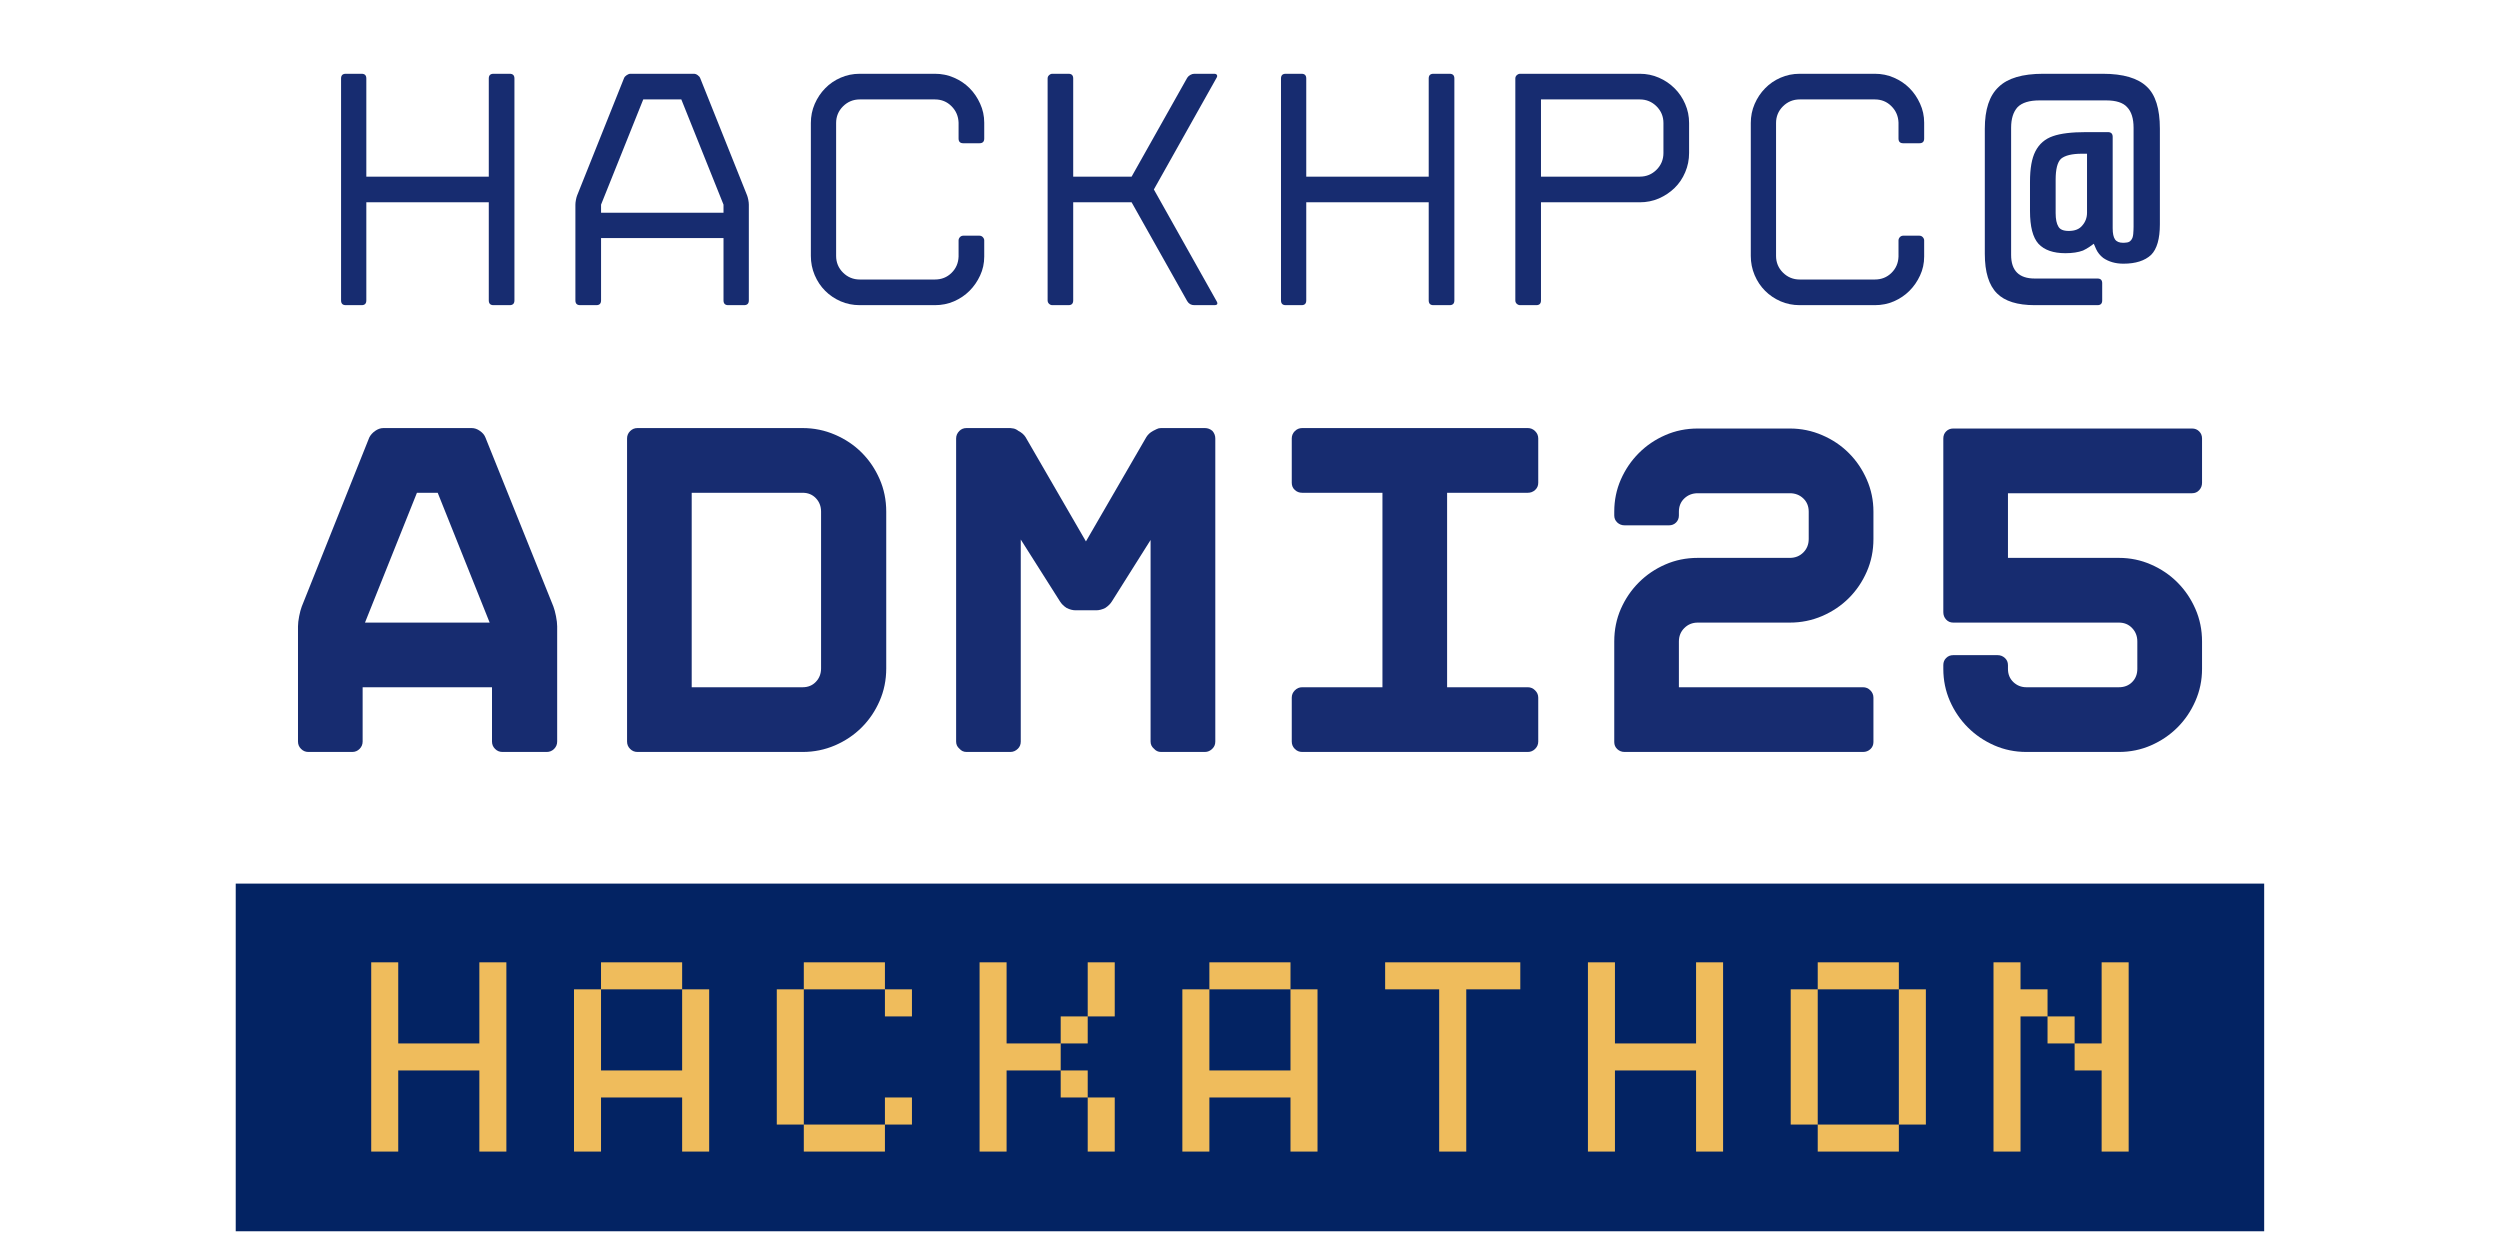 <svg xmlns="http://www.w3.org/2000/svg" xmlns:xlink="http://www.w3.org/1999/xlink" width="800" zoomAndPan="magnify" viewBox="0 0 600 296.25" height="395" preserveAspectRatio="xMidYMid meet" version="1.0"><defs><g/><clipPath id="666d0cd60a"><path d="M 56 212 L 544 212 L 544 295.5 L 56 295.5 Z M 56 212 " clip-rule="nonzero"/></clipPath></defs><g clip-path="url(#666d0cd60a)"><path fill="#032363" d="M 56.574 212.066 L 543.402 212.066 L 543.402 301.605 L 56.574 301.605 L 56.574 212.066 " fill-opacity="1" fill-rule="nonzero"/></g><g fill="#efbc5c" fill-opacity="1"><g transform="translate(85.842, 276.378)"><g><path d="M 3.25 0 L 3.25 -45.422 L 9.734 -45.422 L 9.734 -25.953 L 29.203 -25.953 L 29.203 -45.422 L 35.688 -45.422 L 35.688 0 L 29.203 0 L 29.203 -19.469 L 9.734 -19.469 L 9.734 0 Z M 3.25 0 "/></g></g></g><g fill="#efbc5c" fill-opacity="1"><g transform="translate(134.511, 276.378)"><g><path d="M 3.25 0 L 3.25 -38.938 L 9.734 -38.938 L 9.734 -19.469 L 29.203 -19.469 L 29.203 -38.938 L 35.688 -38.938 L 35.688 0 L 29.203 0 L 29.203 -12.984 L 9.734 -12.984 L 9.734 0 Z M 9.734 -38.938 L 9.734 -45.422 L 29.203 -45.422 L 29.203 -38.938 Z M 9.734 -38.938 "/></g></g></g><g fill="#efbc5c" fill-opacity="1"><g transform="translate(183.179, 276.378)"><g><path d="M 3.25 -6.484 L 3.25 -38.938 L 9.734 -38.938 L 9.734 -6.484 Z M 9.734 0 L 9.734 -6.484 L 29.203 -6.484 L 29.203 0 Z M 9.734 -38.938 L 9.734 -45.422 L 29.203 -45.422 L 29.203 -38.938 Z M 29.203 -6.484 L 29.203 -12.984 L 35.688 -12.984 L 35.688 -6.484 Z M 29.203 -32.438 L 29.203 -38.938 L 35.688 -38.938 L 35.688 -32.438 Z M 29.203 -32.438 "/></g></g></g><g fill="#efbc5c" fill-opacity="1"><g transform="translate(231.848, 276.378)"><g><path d="M 3.25 0 L 3.25 -45.422 L 9.734 -45.422 L 9.734 -25.953 L 22.719 -25.953 L 22.719 -19.469 L 9.734 -19.469 L 9.734 0 Z M 22.719 -12.984 L 22.719 -19.469 L 29.203 -19.469 L 29.203 -12.984 Z M 22.719 -25.953 L 22.719 -32.438 L 29.203 -32.438 L 29.203 -25.953 Z M 29.203 0 L 29.203 -12.984 L 35.688 -12.984 L 35.688 0 Z M 29.203 -32.438 L 29.203 -45.422 L 35.688 -45.422 L 35.688 -32.438 Z M 29.203 -32.438 "/></g></g></g><g fill="#efbc5c" fill-opacity="1"><g transform="translate(280.516, 276.378)"><g><path d="M 3.25 0 L 3.25 -38.938 L 9.734 -38.938 L 9.734 -19.469 L 29.203 -19.469 L 29.203 -38.938 L 35.688 -38.938 L 35.688 0 L 29.203 0 L 29.203 -12.984 L 9.734 -12.984 L 9.734 0 Z M 9.734 -38.938 L 9.734 -45.422 L 29.203 -45.422 L 29.203 -38.938 Z M 9.734 -38.938 "/></g></g></g><g fill="#efbc5c" fill-opacity="1"><g transform="translate(329.184, 276.378)"><g><path d="M 16.219 0 L 16.219 -38.938 L 3.25 -38.938 L 3.25 -45.422 L 35.688 -45.422 L 35.688 -38.938 L 22.719 -38.938 L 22.719 0 Z M 16.219 0 "/></g></g></g><g fill="#efbc5c" fill-opacity="1"><g transform="translate(377.853, 276.378)"><g><path d="M 3.25 0 L 3.25 -45.422 L 9.734 -45.422 L 9.734 -25.953 L 29.203 -25.953 L 29.203 -45.422 L 35.688 -45.422 L 35.688 0 L 29.203 0 L 29.203 -19.469 L 9.734 -19.469 L 9.734 0 Z M 3.25 0 "/></g></g></g><g fill="#efbc5c" fill-opacity="1"><g transform="translate(426.521, 276.378)"><g><path d="M 29.203 -6.484 L 29.203 0 L 9.734 0 L 9.734 -6.484 Z M 3.25 -6.484 L 3.25 -38.938 L 9.734 -38.938 L 9.734 -6.484 Z M 9.734 -38.938 L 9.734 -45.422 L 29.203 -45.422 L 29.203 -38.938 Z M 29.203 -6.484 L 29.203 -38.938 L 35.688 -38.938 L 35.688 -6.484 Z M 29.203 -6.484 "/></g></g></g><g fill="#efbc5c" fill-opacity="1"><g transform="translate(475.19, 276.378)"><g><path d="M 29.203 0 L 29.203 -19.469 L 22.719 -19.469 L 22.719 -25.953 L 29.203 -25.953 L 29.203 -45.422 L 35.688 -45.422 L 35.688 0 Z M 3.25 0 L 3.25 -45.422 L 9.734 -45.422 L 9.734 -38.938 L 16.219 -38.938 L 16.219 -32.438 L 9.734 -32.438 L 9.734 0 Z M 16.219 -25.953 L 16.219 -32.438 L 22.719 -32.438 L 22.719 -25.953 Z M 16.219 -25.953 "/></g></g></g><g fill="#efbc5c" fill-opacity="1"><g transform="translate(523.87, 276.378)"><g/></g></g><g fill="#172c70" fill-opacity="1"><g transform="translate(74.402, 73.238)"><g><path d="M 42.906 -1.141 L 42.906 -24.688 L 13.516 -24.688 L 13.516 -1.141 C 13.516 -0.379 13.141 0 12.391 0 L 8.578 0 C 7.828 0 7.453 -0.379 7.453 -1.141 L 7.453 -54.406 C 7.453 -55.156 7.828 -55.531 8.578 -55.531 L 12.391 -55.531 C 13.141 -55.531 13.516 -55.156 13.516 -54.406 L 13.516 -30.844 L 42.906 -30.844 L 42.906 -54.406 C 42.906 -55.156 43.281 -55.531 44.031 -55.531 L 47.922 -55.531 C 48.68 -55.531 49.062 -55.156 49.062 -54.406 L 49.062 -1.141 C 49.062 -0.379 48.68 0 47.922 0 L 44.031 0 C 43.281 0 42.906 -0.379 42.906 -1.141 Z M 42.906 -1.141 "/></g></g></g><g fill="#172c70" fill-opacity="1"><g transform="translate(130.737, 73.238)"><g><path d="M 35.781 -55.531 C 36.102 -55.531 36.41 -55.422 36.703 -55.203 C 37.004 -54.992 37.207 -54.754 37.312 -54.484 L 48.578 -26.312 C 48.68 -26.039 48.773 -25.688 48.859 -25.25 C 48.941 -24.82 48.984 -24.445 48.984 -24.125 L 48.984 -1.141 C 48.984 -0.379 48.602 0 47.844 0 L 44.031 0 C 43.281 0 42.906 -0.379 42.906 -1.141 L 42.906 -16.109 L 13.516 -16.109 L 13.516 -1.141 C 13.516 -0.379 13.141 0 12.391 0 L 8.5 0 C 7.738 0 7.359 -0.379 7.359 -1.141 L 7.359 -24.125 C 7.359 -24.445 7.398 -24.82 7.484 -25.25 C 7.566 -25.688 7.66 -26.039 7.766 -26.312 L 19.031 -54.484 C 19.133 -54.754 19.348 -54.992 19.672 -55.203 C 19.992 -55.422 20.289 -55.531 20.562 -55.531 Z M 42.906 -22.188 L 42.906 -24.125 L 32.781 -49.375 L 23.641 -49.375 L 13.516 -24.125 L 13.516 -22.188 Z M 42.906 -22.188 "/></g></g></g><g fill="#172c70" fill-opacity="1"><g transform="translate(187.153, 73.238)"><g><path d="M 49.062 -39.984 C 49.062 -39.234 48.68 -38.859 47.922 -38.859 L 44.031 -38.859 C 43.281 -38.859 42.906 -39.234 42.906 -39.984 L 42.906 -43.797 C 42.852 -45.359 42.285 -46.676 41.203 -47.75 C 40.129 -48.832 38.805 -49.375 37.234 -49.375 L 19.188 -49.375 C 17.625 -49.375 16.285 -48.82 15.172 -47.719 C 14.066 -46.613 13.516 -45.281 13.516 -43.719 L 13.516 -11.812 C 13.516 -10.25 14.066 -8.914 15.172 -7.812 C 16.285 -6.707 17.625 -6.156 19.188 -6.156 L 37.234 -6.156 C 38.805 -6.156 40.129 -6.68 41.203 -7.734 C 42.285 -8.785 42.852 -10.094 42.906 -11.656 L 42.906 -15.547 C 42.906 -15.816 43.008 -16.07 43.219 -16.312 C 43.438 -16.551 43.707 -16.672 44.031 -16.672 L 47.922 -16.672 C 48.242 -16.672 48.516 -16.551 48.734 -16.312 C 48.953 -16.07 49.062 -15.816 49.062 -15.547 L 49.062 -11.656 C 49.062 -10.039 48.734 -8.531 48.078 -7.125 C 47.43 -5.719 46.582 -4.488 45.531 -3.438 C 44.477 -2.383 43.238 -1.547 41.812 -0.922 C 40.383 -0.305 38.859 0 37.234 0 L 19.188 0 C 17.562 0 16.035 -0.305 14.609 -0.922 C 13.18 -1.547 11.941 -2.383 10.891 -3.438 C 9.836 -4.488 9 -5.742 8.375 -7.203 C 7.758 -8.66 7.453 -10.195 7.453 -11.812 L 7.453 -43.719 C 7.453 -45.332 7.758 -46.852 8.375 -48.281 C 9 -49.719 9.836 -50.973 10.891 -52.047 C 11.941 -53.129 13.18 -53.977 14.609 -54.594 C 16.035 -55.219 17.562 -55.531 19.188 -55.531 L 37.234 -55.531 C 38.859 -55.531 40.383 -55.219 41.812 -54.594 C 43.238 -53.977 44.477 -53.145 45.531 -52.094 C 46.582 -51.039 47.43 -49.797 48.078 -48.359 C 48.734 -46.93 49.062 -45.41 49.062 -43.797 Z M 49.062 -39.984 "/></g></g></g><g fill="#172c70" fill-opacity="1"><g transform="translate(243.569, 73.238)"><g><path d="M 41.359 -0.969 L 28.016 -24.688 L 14 -24.688 L 14 -1.141 C 14 -0.379 13.625 0 12.875 0 L 8.984 0 C 8.711 0 8.457 -0.102 8.219 -0.312 C 7.977 -0.531 7.859 -0.805 7.859 -1.141 L 7.859 -54.406 C 7.859 -54.727 7.977 -54.992 8.219 -55.203 C 8.457 -55.422 8.711 -55.531 8.984 -55.531 L 12.875 -55.531 C 13.625 -55.531 14 -55.156 14 -54.406 L 14 -30.844 L 28.016 -30.844 L 41.359 -54.562 C 41.523 -54.832 41.77 -55.062 42.094 -55.25 C 42.414 -55.438 42.738 -55.531 43.062 -55.531 L 47.844 -55.531 C 48.164 -55.531 48.379 -55.438 48.484 -55.25 C 48.598 -55.062 48.57 -54.832 48.406 -54.562 L 33.359 -27.766 L 48.406 -0.969 C 48.789 -0.32 48.602 0 47.844 0 L 43.062 0 C 42.312 0 41.742 -0.32 41.359 -0.969 Z M 41.359 -0.969 "/></g></g></g><g fill="#172c70" fill-opacity="1"><g transform="translate(299.985, 73.238)"><g><path d="M 42.906 -1.141 L 42.906 -24.688 L 13.516 -24.688 L 13.516 -1.141 C 13.516 -0.379 13.141 0 12.391 0 L 8.578 0 C 7.828 0 7.453 -0.379 7.453 -1.141 L 7.453 -54.406 C 7.453 -55.156 7.828 -55.531 8.578 -55.531 L 12.391 -55.531 C 13.141 -55.531 13.516 -55.156 13.516 -54.406 L 13.516 -30.844 L 42.906 -30.844 L 42.906 -54.406 C 42.906 -55.156 43.281 -55.531 44.031 -55.531 L 47.922 -55.531 C 48.68 -55.531 49.062 -55.156 49.062 -54.406 L 49.062 -1.141 C 49.062 -0.379 48.68 0 47.922 0 L 44.031 0 C 43.281 0 42.906 -0.379 42.906 -1.141 Z M 42.906 -1.141 "/></g></g></g><g fill="#172c70" fill-opacity="1"><g transform="translate(356.32, 73.238)"><g><path d="M 7.359 -1.141 L 7.359 -54.406 C 7.359 -54.727 7.477 -54.992 7.719 -55.203 C 7.969 -55.422 8.227 -55.531 8.5 -55.531 L 37.234 -55.531 C 38.859 -55.531 40.383 -55.219 41.812 -54.594 C 43.238 -53.977 44.492 -53.129 45.578 -52.047 C 46.66 -50.973 47.508 -49.719 48.125 -48.281 C 48.75 -46.852 49.062 -45.332 49.062 -43.719 L 49.062 -36.516 C 49.062 -34.891 48.75 -33.348 48.125 -31.891 C 47.508 -30.43 46.66 -29.176 45.578 -28.125 C 44.492 -27.07 43.238 -26.234 41.812 -25.609 C 40.383 -24.992 38.859 -24.688 37.234 -24.688 L 13.516 -24.688 L 13.516 -1.141 C 13.516 -0.379 13.141 0 12.391 0 L 8.5 0 C 8.227 0 7.969 -0.102 7.719 -0.312 C 7.477 -0.531 7.359 -0.805 7.359 -1.141 Z M 13.516 -30.844 L 37.234 -30.844 C 38.805 -30.844 40.145 -31.395 41.25 -32.5 C 42.352 -33.602 42.906 -34.941 42.906 -36.516 L 42.906 -43.719 C 42.906 -45.281 42.352 -46.613 41.25 -47.719 C 40.145 -48.82 38.805 -49.375 37.234 -49.375 L 13.516 -49.375 Z M 13.516 -30.844 "/></g></g></g><g fill="#172c70" fill-opacity="1"><g transform="translate(412.736, 73.238)"><g><path d="M 49.062 -39.984 C 49.062 -39.234 48.68 -38.859 47.922 -38.859 L 44.031 -38.859 C 43.281 -38.859 42.906 -39.234 42.906 -39.984 L 42.906 -43.797 C 42.852 -45.359 42.285 -46.676 41.203 -47.75 C 40.129 -48.832 38.805 -49.375 37.234 -49.375 L 19.188 -49.375 C 17.625 -49.375 16.285 -48.82 15.172 -47.719 C 14.066 -46.613 13.516 -45.281 13.516 -43.719 L 13.516 -11.812 C 13.516 -10.25 14.066 -8.914 15.172 -7.812 C 16.285 -6.707 17.625 -6.156 19.188 -6.156 L 37.234 -6.156 C 38.805 -6.156 40.129 -6.68 41.203 -7.734 C 42.285 -8.785 42.852 -10.094 42.906 -11.656 L 42.906 -15.547 C 42.906 -15.816 43.008 -16.07 43.219 -16.312 C 43.438 -16.551 43.707 -16.672 44.031 -16.672 L 47.922 -16.672 C 48.242 -16.672 48.516 -16.551 48.734 -16.312 C 48.953 -16.07 49.062 -15.816 49.062 -15.547 L 49.062 -11.656 C 49.062 -10.039 48.734 -8.531 48.078 -7.125 C 47.43 -5.719 46.582 -4.488 45.531 -3.438 C 44.477 -2.383 43.238 -1.547 41.812 -0.922 C 40.383 -0.305 38.859 0 37.234 0 L 19.188 0 C 17.562 0 16.035 -0.305 14.609 -0.922 C 13.18 -1.547 11.941 -2.383 10.891 -3.438 C 9.836 -4.488 9 -5.742 8.375 -7.203 C 7.758 -8.66 7.453 -10.195 7.453 -11.812 L 7.453 -43.719 C 7.453 -45.332 7.758 -46.852 8.375 -48.281 C 9 -49.719 9.836 -50.973 10.891 -52.047 C 11.941 -53.129 13.18 -53.977 14.609 -54.594 C 16.035 -55.219 17.562 -55.531 19.188 -55.531 L 37.234 -55.531 C 38.859 -55.531 40.383 -55.219 41.812 -54.594 C 43.238 -53.977 44.477 -53.145 45.531 -52.094 C 46.582 -51.039 47.43 -49.797 48.078 -48.359 C 48.734 -46.93 49.062 -45.41 49.062 -43.797 Z M 49.062 -39.984 "/></g></g></g><g fill="#172c70" fill-opacity="1"><g transform="translate(469.152, 73.238)"><g><path d="M 10.125 -2.828 C 8.176 -4.773 7.203 -7.938 7.203 -12.312 L 7.203 -42.344 C 7.203 -46.977 8.312 -50.32 10.531 -52.375 C 12.688 -54.477 16.242 -55.531 21.203 -55.531 L 35.531 -55.531 C 40.395 -55.531 43.906 -54.504 46.062 -52.453 C 48.164 -50.516 49.219 -47.145 49.219 -42.344 L 49.219 -19.422 C 49.219 -15.922 48.516 -13.469 47.109 -12.062 C 45.598 -10.656 43.383 -9.953 40.469 -9.953 C 38.582 -9.953 36.969 -10.41 35.625 -11.328 C 34.863 -11.922 34.297 -12.625 33.922 -13.438 L 33.359 -14.734 L 32.219 -13.922 C 31.945 -13.766 31.703 -13.617 31.484 -13.484 C 31.273 -13.348 31.035 -13.223 30.766 -13.109 C 29.629 -12.68 28.223 -12.469 26.547 -12.469 C 23.641 -12.469 21.484 -13.223 20.078 -14.734 C 18.723 -16.242 18.047 -18.859 18.047 -22.578 L 18.047 -29.625 C 18.047 -32.812 18.477 -35.242 19.344 -36.922 C 20.258 -38.703 21.664 -39.914 23.562 -40.562 C 25.395 -41.207 28.035 -41.531 31.484 -41.531 L 36.75 -41.531 C 37.508 -41.531 37.891 -41.148 37.891 -40.391 L 37.891 -18.453 C 37.891 -17.211 38.078 -16.32 38.453 -15.781 C 38.828 -15.238 39.473 -14.969 40.391 -14.969 C 40.66 -14.969 40.984 -14.992 41.359 -15.047 C 41.742 -15.109 42.039 -15.273 42.25 -15.547 L 42.344 -15.625 L 42.422 -15.781 C 42.641 -16.051 42.773 -16.492 42.828 -17.109 C 42.879 -17.734 42.906 -18.316 42.906 -18.859 L 42.906 -42.578 C 42.906 -44.797 42.391 -46.441 41.359 -47.516 C 40.391 -48.598 38.719 -49.141 36.344 -49.141 L 20.312 -49.141 C 17.883 -49.141 16.133 -48.598 15.062 -47.516 C 14.031 -46.379 13.516 -44.734 13.516 -42.578 L 13.516 -12.062 C 13.516 -8.281 15.406 -6.391 19.188 -6.391 L 34.25 -6.391 C 35 -6.391 35.375 -6.016 35.375 -5.266 L 35.375 -1.141 C 35.375 -0.379 35 0 34.25 0 L 19.188 0 C 15.031 0 12.008 -0.941 10.125 -2.828 Z M 30.516 -36.344 C 28.141 -36.344 26.469 -35.941 25.5 -35.141 C 24.633 -34.328 24.203 -32.648 24.203 -30.109 L 24.203 -22.094 C 24.203 -20.645 24.422 -19.566 24.859 -18.859 C 25.234 -18.16 26.066 -17.812 27.359 -17.812 C 28.816 -17.812 29.895 -18.242 30.594 -19.109 C 31.352 -19.973 31.734 -21 31.734 -22.188 L 31.734 -36.344 Z M 30.516 -36.344 "/></g></g></g><g fill="#172c70" fill-opacity="1"><g transform="translate(525.582, 73.238)"><g/></g></g><g fill="#172c70" fill-opacity="1"><g transform="translate(63.127, 180.47)"><g><path d="M 50.078 -77.734 C 50.766 -77.734 51.426 -77.504 52.062 -77.047 C 52.707 -76.598 53.145 -76.07 53.375 -75.469 L 69.688 -34.906 C 69.914 -34.301 70.125 -33.523 70.312 -32.578 C 70.5 -31.629 70.594 -30.816 70.594 -30.141 L 70.594 -2.5 C 70.594 -1.812 70.348 -1.223 69.859 -0.734 C 69.367 -0.242 68.781 0 68.094 0 L 57.453 0 C 56.766 0 56.176 -0.242 55.688 -0.734 C 55.195 -1.223 54.953 -1.812 54.953 -2.5 L 54.953 -15.531 L 23.906 -15.531 L 23.906 -2.5 C 23.906 -1.812 23.66 -1.223 23.172 -0.734 C 22.68 -0.242 22.098 0 21.422 0 L 10.875 0 C 10.195 0 9.613 -0.242 9.125 -0.734 C 8.633 -1.223 8.391 -1.812 8.391 -2.5 L 8.391 -30.141 C 8.391 -30.816 8.484 -31.629 8.672 -32.578 C 8.859 -33.523 9.066 -34.301 9.297 -34.906 L 25.5 -75.469 C 25.801 -76.07 26.27 -76.598 26.906 -77.047 C 27.551 -77.504 28.211 -77.734 28.891 -77.734 Z M 24.469 -31.047 L 54.391 -31.047 L 41.922 -62.203 L 36.938 -62.203 Z M 24.469 -31.047 "/></g></g></g><g fill="#172c70" fill-opacity="1"><g transform="translate(142.103, 180.47)"><g><path d="M 10.875 0 C 10.195 0 9.613 -0.242 9.125 -0.734 C 8.633 -1.223 8.391 -1.812 8.391 -2.5 L 8.391 -75.234 C 8.391 -75.922 8.633 -76.508 9.125 -77 C 9.613 -77.488 10.195 -77.734 10.875 -77.734 L 50.531 -77.734 C 53.25 -77.734 55.836 -77.203 58.297 -76.141 C 60.754 -75.086 62.891 -73.656 64.703 -71.844 C 66.516 -70.031 67.945 -67.914 69 -65.5 C 70.062 -63.082 70.594 -60.473 70.594 -57.672 L 70.594 -20.062 C 70.594 -17.258 70.062 -14.648 69 -12.234 C 67.945 -9.816 66.516 -7.703 64.703 -5.891 C 62.891 -4.078 60.754 -2.641 58.297 -1.578 C 55.836 -0.523 53.25 0 50.531 0 Z M 23.906 -15.531 L 50.531 -15.531 C 51.82 -15.531 52.879 -15.961 53.703 -16.828 C 54.535 -17.691 54.953 -18.77 54.953 -20.062 L 54.953 -57.672 C 54.953 -58.961 54.535 -60.039 53.703 -60.906 C 52.879 -61.77 51.82 -62.203 50.531 -62.203 L 23.906 -62.203 Z M 23.906 -15.531 "/></g></g></g><g fill="#172c70" fill-opacity="1"><g transform="translate(221.078, 180.47)"><g><path d="M 68.094 -77.734 C 68.781 -77.734 69.383 -77.504 69.906 -77.047 C 70.363 -76.523 70.594 -75.922 70.594 -75.234 L 70.594 -2.5 C 70.594 -1.812 70.363 -1.242 69.906 -0.797 C 69.383 -0.266 68.781 0 68.094 0 L 57.562 0 C 56.883 0 56.316 -0.266 55.859 -0.797 C 55.328 -1.242 55.062 -1.812 55.062 -2.5 L 55.062 -50.875 L 45.781 -36.141 C 45.406 -35.535 44.875 -35.008 44.188 -34.562 C 43.438 -34.188 42.719 -34 42.031 -34 L 37.047 -34 C 36.367 -34 35.656 -34.188 34.906 -34.562 C 34.219 -35.008 33.688 -35.535 33.312 -36.141 L 23.906 -50.984 L 23.906 -2.5 C 23.906 -1.812 23.68 -1.242 23.234 -0.797 C 22.703 -0.266 22.098 0 21.422 0 L 10.875 0 C 10.195 0 9.629 -0.266 9.172 -0.797 C 8.648 -1.242 8.391 -1.812 8.391 -2.5 L 8.391 -75.234 C 8.391 -75.922 8.648 -76.523 9.172 -77.047 C 9.629 -77.504 10.195 -77.734 10.875 -77.734 L 21.422 -77.734 L 22.203 -77.625 C 22.586 -77.539 22.969 -77.348 23.344 -77.047 C 24.094 -76.672 24.66 -76.18 25.047 -75.578 L 39.547 -50.531 L 54.047 -75.578 C 54.422 -76.18 54.953 -76.672 55.641 -77.047 L 56.547 -77.5 C 56.848 -77.656 57.188 -77.734 57.562 -77.734 Z M 68.094 -77.734 "/></g></g></g><g fill="#172c70" fill-opacity="1"><g transform="translate(300.054, 180.47)"><g><path d="M 69.125 -64.594 C 69.125 -63.906 68.875 -63.332 68.375 -62.875 C 67.883 -62.426 67.301 -62.203 66.625 -62.203 L 47.25 -62.203 L 47.25 -15.531 L 66.625 -15.531 C 67.301 -15.531 67.883 -15.281 68.375 -14.781 C 68.875 -14.289 69.125 -13.707 69.125 -13.031 L 69.125 -2.5 C 69.125 -1.812 68.875 -1.223 68.375 -0.734 C 67.883 -0.242 67.301 0 66.625 0 L 12.469 0 C 11.781 0 11.191 -0.242 10.703 -0.734 C 10.211 -1.223 9.969 -1.812 9.969 -2.5 L 9.969 -13.031 C 9.969 -13.707 10.211 -14.289 10.703 -14.781 C 11.191 -15.281 11.781 -15.531 12.469 -15.531 L 31.734 -15.531 L 31.734 -62.203 L 12.469 -62.203 C 11.781 -62.203 11.191 -62.426 10.703 -62.875 C 10.211 -63.332 9.969 -63.906 9.969 -64.594 L 9.969 -75.234 C 9.969 -75.922 10.211 -76.508 10.703 -77 C 11.191 -77.488 11.781 -77.734 12.469 -77.734 L 66.625 -77.734 C 67.301 -77.734 67.883 -77.488 68.375 -77 C 68.875 -76.508 69.125 -75.922 69.125 -75.234 Z M 69.125 -64.594 "/></g></g></g><g fill="#172c70" fill-opacity="1"><g transform="translate(379.03, 180.47)"><g><path d="M 28.438 -31.047 C 27.156 -31.047 26.078 -30.609 25.203 -29.734 C 24.336 -28.867 23.906 -27.797 23.906 -26.516 L 23.906 -15.531 L 68.094 -15.531 C 68.781 -15.531 69.367 -15.281 69.859 -14.781 C 70.348 -14.289 70.594 -13.707 70.594 -13.031 L 70.594 -2.375 C 70.594 -1.695 70.348 -1.129 69.859 -0.672 C 69.367 -0.223 68.781 0 68.094 0 L 10.875 0 C 10.195 0 9.613 -0.223 9.125 -0.672 C 8.633 -1.129 8.391 -1.695 8.391 -2.375 L 8.391 -26.516 C 8.391 -29.305 8.914 -31.91 9.969 -34.328 C 11.031 -36.742 12.469 -38.859 14.281 -40.672 C 16.094 -42.492 18.207 -43.93 20.625 -44.984 C 23.039 -46.047 25.645 -46.578 28.438 -46.578 L 50.531 -46.578 C 51.82 -46.578 52.898 -47.008 53.766 -47.875 C 54.629 -48.738 55.062 -49.816 55.062 -51.109 L 55.062 -57.672 C 55.062 -58.961 54.629 -60.02 53.766 -60.844 C 52.898 -61.676 51.82 -62.094 50.531 -62.094 L 28.438 -62.094 C 27.156 -62.094 26.078 -61.676 25.203 -60.844 C 24.336 -60.02 23.906 -58.961 23.906 -57.672 L 23.906 -56.766 C 23.906 -56.086 23.676 -55.52 23.219 -55.062 C 22.77 -54.613 22.207 -54.391 21.531 -54.391 L 10.875 -54.391 C 10.195 -54.391 9.613 -54.613 9.125 -55.062 C 8.633 -55.52 8.391 -56.086 8.391 -56.766 L 8.391 -57.672 C 8.391 -60.391 8.914 -62.957 9.969 -65.375 C 11.031 -67.789 12.469 -69.906 14.281 -71.719 C 16.094 -73.539 18.207 -74.977 20.625 -76.031 C 23.039 -77.094 25.645 -77.625 28.438 -77.625 L 50.531 -77.625 C 53.25 -77.625 55.836 -77.094 58.297 -76.031 C 60.754 -74.977 62.891 -73.539 64.703 -71.719 C 66.516 -69.906 67.945 -67.789 69 -65.375 C 70.062 -62.957 70.594 -60.391 70.594 -57.672 L 70.594 -51.109 C 70.594 -48.305 70.062 -45.695 69 -43.281 C 67.945 -40.863 66.516 -38.75 64.703 -36.938 C 62.891 -35.125 60.754 -33.688 58.297 -32.625 C 55.836 -31.57 53.25 -31.047 50.531 -31.047 Z M 28.438 -31.047 "/></g></g></g><g fill="#172c70" fill-opacity="1"><g transform="translate(458.005, 180.47)"><g><path d="M 50.531 -46.578 C 53.25 -46.578 55.816 -46.047 58.234 -44.984 C 60.66 -43.93 62.781 -42.492 64.594 -40.672 C 66.406 -38.859 67.836 -36.742 68.891 -34.328 C 69.953 -31.91 70.484 -29.305 70.484 -26.516 L 70.484 -19.938 C 70.484 -17.219 69.953 -14.648 68.891 -12.234 C 67.836 -9.816 66.406 -7.703 64.594 -5.891 C 62.781 -4.078 60.66 -2.641 58.234 -1.578 C 55.816 -0.523 53.25 0 50.531 0 L 28.328 0 C 25.609 0 23.039 -0.523 20.625 -1.578 C 18.207 -2.641 16.094 -4.078 14.281 -5.891 C 12.469 -7.703 11.031 -9.816 9.969 -12.234 C 8.914 -14.648 8.391 -17.219 8.391 -19.938 L 8.391 -20.844 C 8.391 -21.531 8.613 -22.098 9.062 -22.547 C 9.52 -23.004 10.086 -23.234 10.766 -23.234 L 21.422 -23.234 C 22.098 -23.234 22.68 -23.004 23.172 -22.547 C 23.66 -22.098 23.906 -21.531 23.906 -20.844 L 23.906 -19.938 C 23.906 -18.656 24.336 -17.598 25.203 -16.766 C 26.078 -15.941 27.117 -15.531 28.328 -15.531 L 50.531 -15.531 C 51.82 -15.531 52.879 -15.941 53.703 -16.766 C 54.535 -17.598 54.953 -18.656 54.953 -19.938 L 54.953 -26.516 C 54.953 -27.797 54.535 -28.867 53.703 -29.734 C 52.879 -30.609 51.82 -31.047 50.531 -31.047 L 10.766 -31.047 C 10.086 -31.047 9.52 -31.289 9.062 -31.781 C 8.613 -32.27 8.391 -32.859 8.391 -33.547 L 8.391 -75.234 C 8.391 -75.922 8.613 -76.488 9.062 -76.938 C 9.52 -77.395 10.086 -77.625 10.766 -77.625 L 68.094 -77.625 C 68.781 -77.625 69.348 -77.395 69.797 -76.938 C 70.254 -76.488 70.484 -75.922 70.484 -75.234 L 70.484 -64.594 C 70.484 -63.906 70.254 -63.316 69.797 -62.828 C 69.348 -62.336 68.781 -62.094 68.094 -62.094 L 23.906 -62.094 L 23.906 -46.578 Z M 50.531 -46.578 "/></g></g></g><g fill="#172c70" fill-opacity="1"><g transform="translate(536.873, 180.47)"><g/></g></g></svg>